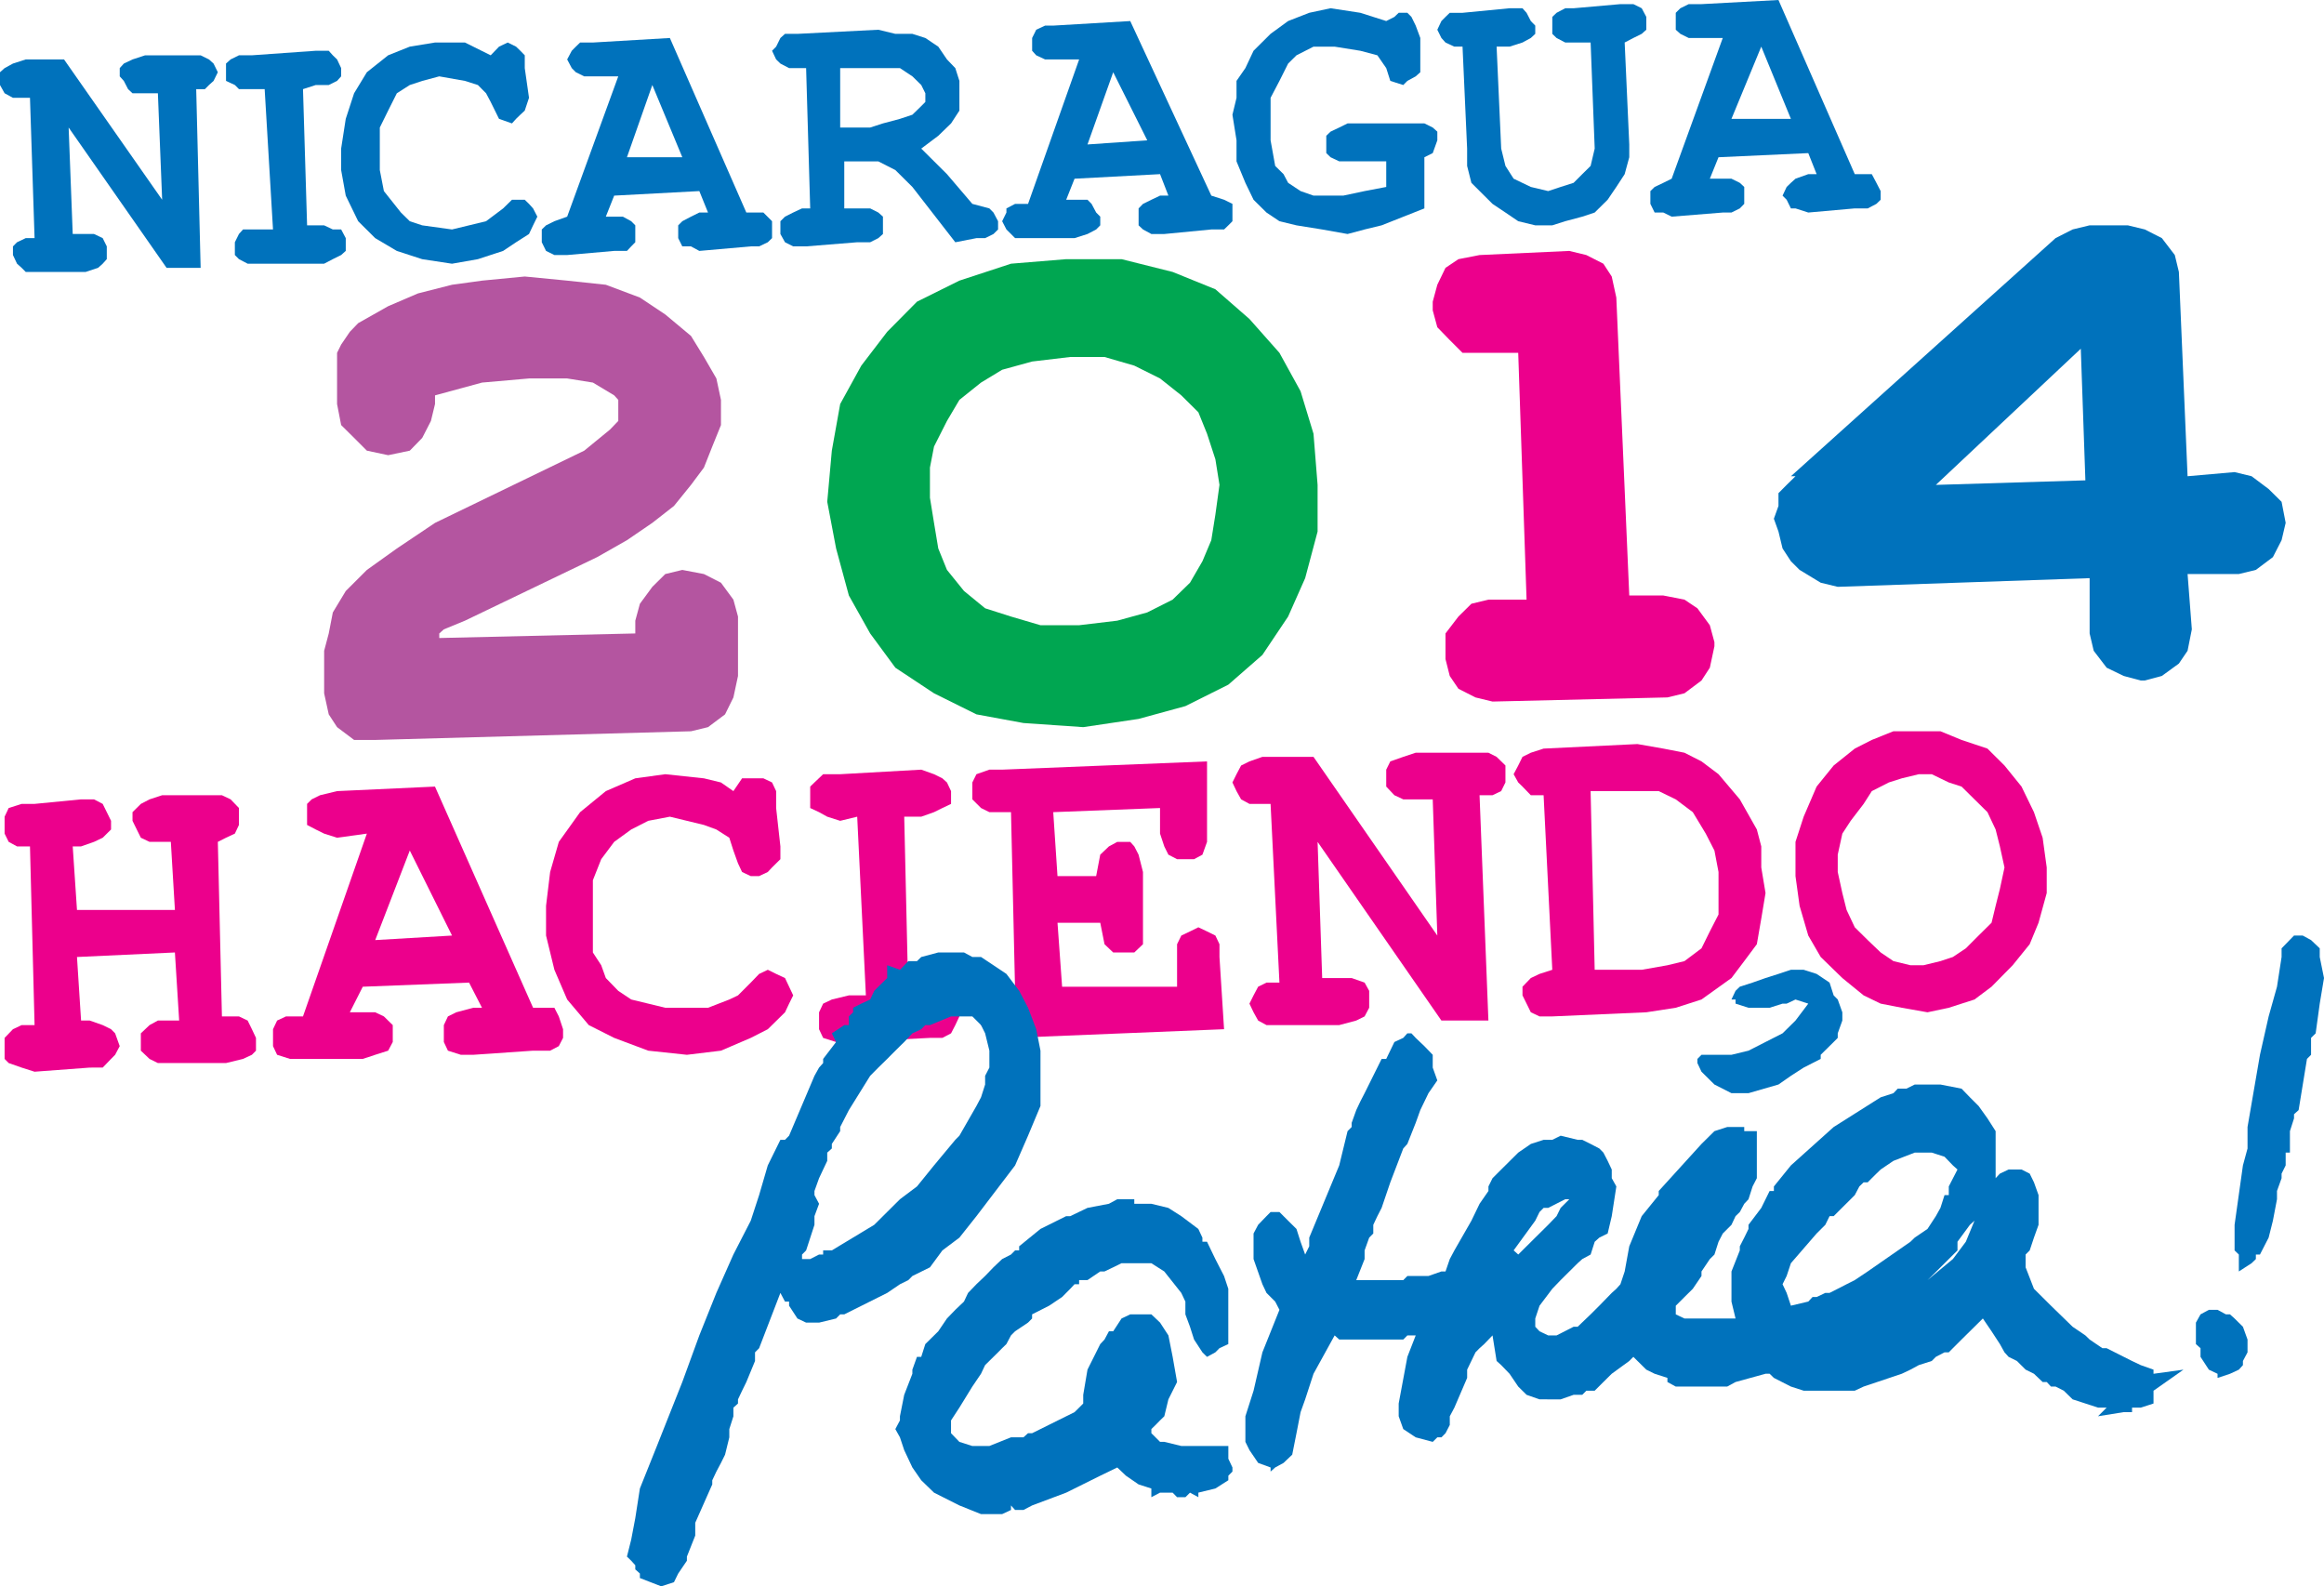 <svg xmlns="http://www.w3.org/2000/svg" width="400" height="273.017"><path d="M30.106 163.925l-16.856.78.704 10.937h1.495l2.227.784 1.436.707.704.71.79 2.204-.79 1.49-.704.71-1.436 1.492H15.45l-9.5.71-2.227-.71-2.228-.782-.703-.71v-3.62l1.436-1.495 1.495-.707H5.95l-.79-30.755H2.93l-1.435-.78-.703-1.42V140.557l.703-1.492 2.228-.71H5.95l8.004-.78h2.228l1.495.78.703 1.42.733 1.49v1.495l-1.436 1.42-1.495.71-2.228.78h-1.437l.733 10.94h16.856l-.703-11.72h-3.665l-1.495-.71-.703-1.42-.733-1.494v-1.49l1.436-1.42 1.495-.78 2.17-.712H38.198l1.494.71 1.437 1.49v2.912l-.705 1.494-1.524.71-1.406.71.703 30.042h2.932l1.494.71.733 1.49.703 1.495v2.2l-.703.71-1.525.71-2.93.71H27.174l-1.437-.71-1.495-1.42v-2.984l1.495-1.417 1.437-.784h3.664l-.734-11.717zM80.733 169.11l-18.293.71-2.227 4.402h4.367l1.495.71 1.525 1.494v2.911l-.792 1.49-2.228.71-2.14.71H49.923l-2.228-.71-.703-1.49V177.133l.703-1.49 1.524-.71h2.93l10.994-31.463-5.13.71-2.228-.71-1.436-.71-1.495-.783v-3.622l.79-.78 1.437-.71 2.932-.71 16.856-.78 16.885 38.067h3.665l.762 1.49.733 2.2v1.495l-.733 1.42-1.495.78h-2.932l-10.29.71h-2.14l-2.227-.71-.704-1.49v-2.911l.704-1.494 1.436-.71 2.932-.78h1.495l-2.227-4.332zm-2.932-8.097l-7.27-14.632-5.95 15.414 13.22-.78zM126.23 136.154l1.494-2.2h3.665l1.494.71.703 1.49v2.91l.733 6.607v2.202l-1.436 1.42-.733.784-1.494.707h-1.437l-1.496-.707-.703-1.494-.79-2.2-.704-2.202-2.228-1.42-2.14-.783-2.932-.71-2.93-.71-3.724.71-2.93 1.493-2.933 2.13-2.23 2.982-1.435 3.622V163.925l1.436 2.2.793 2.2 2.14 2.205 2.228 1.49 2.932.71 2.93.712h7.359l3.666-1.42 1.495-.71 2.2-2.202 1.436-1.494 1.495-.71 1.437.71 1.525.71.703 1.494.704 1.49-.705 1.42-.703 1.492-2.96 2.91-2.933 1.495-5.13 2.2-5.864.71-6.654-.71-5.863-2.2-4.37-2.2-3.722-4.406-2.198-5.114-1.437-5.893v-5.115l.704-5.822 1.495-5.185 3.664-5.114 4.427-3.622 5.07-2.2 5.16-.71 6.655.71 2.93.71 2.14 1.49zM182.015 158.81l.792 11.01h19.787v-7.315l.733-1.492 1.495-.71 1.437-.71 1.494.71 1.436.71.704 1.49v2.202l.79 12.428-36.672 1.494-2.227-.784-2.228-.71-.704-.707v-3.694l.704-.71 1.436-1.492h3.723l-.704-30.754h-3.724l-1.435-.71-1.495-1.49v-2.912l.704-1.42 2.227-.784h2.198l35.266-1.42V144.89l-.792 2.202-1.436.78h-2.931l-1.495-.78-.704-1.42-.733-2.202v-4.405l-18.38.71.732 11.008h6.655l.703-3.69 1.495-1.422 1.437-.78h2.228l.703.78.733 1.422.76 2.984v12.427l-1.494 1.422H191.6l-1.494-1.42-.733-3.695h-7.358zM226.78 144.89l.79 23.436h5.072l2.228.784.79 1.42v2.912l-.79 1.49-1.436.71-2.932.784h-12.516l-1.438-.784-.79-1.42-.705-1.49.704-1.42.79-1.492 1.438-.71h2.228l-1.525-30.755h-3.635l-1.436-.78-.792-1.42-.703-1.49.703-1.422.792-1.494 1.436-.71 2.228-.78h8.795l21.312 30.753-.79-23.438h-5.073l-1.524-.71-1.407-1.49v-2.915l.703-1.42 2.228-.78 2.14-.712H256.182l1.407.71 1.523 1.49v2.915l-.733 1.49-1.495.71h-2.228l1.525 38.78h-8.09l-21.313-30.752zM267.175 166.906l-1.495-30.042h-2.2l-1.435-1.49-.733-.71-.792-1.42.792-1.495.733-1.49 1.436-.712 2.2-.71 16.152-.78 4.456.78 3.635.71 2.932 1.49 2.93 2.205 3.665 4.332 2.932 5.185.762 2.91v3.623l.733 4.404-.733 4.402-.762 4.404-2.17 2.91-2.198 2.912-5.16 3.695-4.426 1.422-5.07.78-16.183.71h-2.2l-1.494-.71-.732-1.49-.703-1.42v-1.492l1.436-1.494 1.496-.71 2.2-.71zm7.3 0h8.09l4.427-.78 2.93-.71 2.933-2.202 1.436-2.91 1.496-2.915V150.076l-.704-3.696-1.495-2.91-2.228-3.694-2.932-2.2-2.93-1.422H273.77l.702 30.752zM352.276 149.293v4.404l-1.408 5.113-1.524 3.694-2.93 3.622-3.636 3.694-2.932 2.2-4.426 1.422-3.665.78-4.426-.78-3.636-.71-2.932-1.42-3.664-2.986-3.723-3.62-2.14-3.693-1.495-5.115-.704-5.115v-5.892l1.407-4.334 2.228-5.182 2.933-3.625 3.635-2.912 2.93-1.49 3.724-1.494H333.983l3.635 1.493 4.456 1.49 2.932 2.912 2.93 3.624 2.14 4.402 1.496 4.404.704 5.113zm-7.27 0l-.792-3.622-.733-2.91-1.406-2.984-2.228-2.2-2.228-2.202-2.198-.71-2.932-1.42h-2.228l-2.93.71-2.23.71-2.93 1.49-1.408 2.2-2.228 2.912-1.436 2.204-.792 3.622v2.984l.792 3.62.733 2.913 1.408 2.983 2.228 2.2 2.228 2.132 2.198 1.49 2.932.71h2.228l2.93-.71 2.14-.71 2.23-1.49 2.198-2.202 2.228-2.203.703-2.912.734-2.91.792-3.695zM155.632 140.556l.704 30.755H162.2l1.494.71.733 1.422.703 1.49-.703 1.494-.733 1.417-1.495.784h-2.14l-13.955.71h-2.2l-2.227-.71-.703-1.494v-2.91l.703-1.492 1.495-.71 2.932-.71h2.93l-1.494-30.754-2.93.71-2.228-.71-1.407-.78-1.525-.71v-3.692l.733-.71 1.495-1.42h2.932l13.954-.784 2.198.783 1.437.71.79.71.704 1.49v2.202l-1.495.71-1.438.71-2.198.78h-2.932z" fill="#ec008c"/><path d="M385.343 216.694v-.78l-.733-.71V210.8l1.436-10.228.792-2.912v-3.694l2.14-12.428 1.495-6.606 1.436-5.112.79-5.115v-1.49l2.14-2.202h1.496l1.436.78 1.495 1.42v1.492l.733 3.62-.733 4.406-.703 5.113-.792.784v2.91l-.703.71-1.438 8.808-.79.71v.71l-.705 2.2V198.37h-.733v2.202l-.703 1.42v.783l-.79 2.2v1.422l-.704 3.692-.733 2.913-1.495 2.91h-.704v.78l-.733.712-2.197 1.42v-2.13zm-3.665 20.455l2.14-.712 1.525-.71.703-.78v-.71l.792-1.49v-2.205l-.792-2.2-1.436-1.42-.792-.712h-.703l-1.437-.78h-1.495l-1.436.78-.792 1.422v3.694l.792.71v1.49l1.436 2.202 1.495.71v.71zm-15.45 5.894h.734v-.78h1.495l2.2-.71v-2.2l5.158-3.626-5.16.71v-.71l-2.198-.78-1.495-.71-4.368-2.2h-.733l-2.197-1.495-.733-.707-2.2-1.494-3.722-3.62-2.93-2.913-1.437-3.695v-2.2l.704-.71.733-2.202.79-2.204v-5.112l-.79-2.202-.733-1.494-1.407-.71h-2.228l-1.496.71-.733.783V194.677l-1.406-2.2-1.524-2.132-1.495-1.49-1.437-1.49-3.635-.71h-4.426l-1.437.71h-1.495l-.733.78-2.198.71-8.09 5.112-7.36 6.606-2.93 3.62v.784h-.734l-1.436 2.912-2.2 2.91v.71l-.73 1.495-.764 1.49v.71l-1.436 3.622v5.185l.703 2.912h-8.794l-1.495-.71v-1.49l1.495-1.492 1.436-1.42 1.495-2.204v-.78l1.436-2.132.792-.78.704-2.2.733-1.422 1.494-1.493.703-1.492.733-.71.763-1.42.732-.78.704-2.205.732-1.418v-8.098h-2.169v-.71H297.28l-2.198.71-2.227 2.204-7.358 8.096v.71l-2.932 3.622-2.14 5.185-.79 4.332-.734 2.2-.703.784-.79.71-2.14 2.2-1.496 1.49-2.227 2.132h-.704l-2.932 1.494h-1.437l-1.494-.71-.733-.784v-1.42l.733-2.2 2.2-2.913 1.435-1.494 2.933-2.91.79-.712 1.438-.78.704-2.2.792-.71 1.436-.712.704-2.984.79-5.115-.79-1.418V201.282l-.704-1.49-.733-1.42-.704-.712-1.495-.78-1.436-.71h-.79l-2.933-.71-1.435.71h-1.495l-2.2.71-2.168 1.49-2.932 2.912-1.495 1.493-.703 1.418v.783l-1.525 2.2-1.407 2.913-2.93 5.114-.793 1.49-.733 2.13h-.703l-2.227.782h-3.635l-.704.71H233.435l1.436-3.622v-1.49l.79-2.2.705-.712V210.8l.704-1.492.73-1.42 1.496-4.402 2.228-5.826.704-.78 1.436-3.624.792-2.2 1.407-2.913 1.524-2.2-.79-2.204v-2.202l-1.438-1.49-1.496-1.42-.733-.785h-.702l-.704.784-1.524.71-1.407 2.91h-.792l-2.93 5.896-.733 1.42-.703 1.492-.792 2.2v.71l-.704.71-1.436 5.897-5.16 12.43v1.49l-.703 1.422-.792-2.2-.704-2.205-1.436-1.42-1.495-1.492h-1.525l-.703.71-1.437 1.49-.79 1.494v4.402l1.523 4.332.705 1.494 1.495 1.49.733 1.42h.703-.703l-2.932 7.317-1.523 6.606-1.407 4.4v4.404l.703 1.422 1.495 2.2 2.14.782v.71l.792-.71 1.436-.78 1.495-1.422.734-3.693.704-3.623.79-2.2 1.437-4.406 3.636-6.602.792.707h11.023l.704-.707h1.436l-1.436 3.69-1.495 8.028v2.2l.79 2.203 2.14 1.42 2.933.78.79-.78h.705l.704-.71.733-1.42v-1.493l.792-1.49 2.197-5.115v-1.422l1.437-2.98.703-.71.792-.712 1.435-1.49.704 4.402.79.71 1.437 1.49 1.495 2.204 1.436 1.42 2.228.78H268.61l2.23-.78H272.332l.705-.71h1.436l1.495-1.493 1.436-1.422 3.02-2.2.703-.71 2.227 2.2 1.436.71 2.2.71v.71l1.435.784H297.28l1.437-.783 5.16-1.422h.703l.733.71 2.932 1.494 2.198.71h8.797l1.524-.71 6.567-2.204 1.494-.71 1.436-.78 2.228-.71.704-.71 1.495-.78h.733l.703-.71 1.495-1.495 2.228-2.2 1.437-1.42 1.495 2.202 1.436 2.2.792 1.422.703.78 1.435.71 1.496 1.49 1.437.71 1.495 1.422h.704l.732.782h.792l1.407.71 1.524 1.49 4.37 1.422h1.494l-1.495 1.49 4.426-.71h.703zm-53.557-30.752l1.496-1.493.733-1.492h.703l3.635-3.62.79-1.495.734-.707h.704l.703-.71.79-.784.734-.71 2.198-1.49 3.665-1.42h2.93l2.2.71 1.436 1.49.792.71-1.495 2.91v1.494h-.733l-.704 2.202-.79 1.42-1.438 2.2-2.198 1.495-.733.71-7.358 5.112-2.228 1.49-1.407.71-1.524.784-1.407.71h-.734l-1.495.71h-.702l-.733.78-2.99.71-.733-2.2-.704-1.494.704-1.42.733-2.2 4.426-5.114zm24.245 1.42l2.14-2.913.79-.71-1.494 3.623-2.227 2.98-4.368 3.623.733-.71 2.932-2.912 1.495-1.49v-1.49zm-76.395 1.492l3.723-5.115.733-1.492.704-.71h.79l2.933-1.49h.703l-1.495 1.49-.702 1.42-1.437 1.49-2.227 2.205-2.93 2.91-.793-.71zM113.8 273.017l2.2-.71.73-1.492 1.496-2.202v-.71l1.437-3.622v-2.2l2.93-6.606v-.71l.705-1.492.79-1.49.705-1.422.733-2.983v-1.42l.703-2.203v-1.49l.79-.71v-.71l.704-1.49.733-1.495 1.495-3.622v-1.49l.704-.71 3.664-9.518.792 1.49h.703v.71l1.437 2.202 1.495.71H140.975l2.93-.71.705-.71h.703l7.388-3.692 2.2-1.494 1.436-.71.703-.71 3.02-1.49 2.14-2.912 2.93-2.2 2.932-3.696 6.654-8.736 2.228-5.113 2.14-5.116v-9.517l-.733-3.694-1.406-3.69-1.524-2.913-2.2-2.914-2.227-1.49-2.14-1.42h-1.495l-1.436-.78H161.494l-2.93.78-.733.71h-1.494l-1.437 1.49-2.2-.78v2.2l-1.524 1.494-.703.71-.704 1.49-1.525.71-1.407.712v.78l-.733.71v1.494h-.792l-2.14 1.417.733 1.494-2.228 2.91v.71l-.703.782-.792 1.42-4.368 10.3-.703.71h-.792l-.733 1.49-1.436 2.912-1.494 5.115-1.437 4.402-1.496 2.913-1.495 2.91-2.932 6.607-2.932 7.316-2.93 8.023-2.933 7.386-1.436 3.623-2.93 7.314-.793 5.114-.703 3.693-.732 2.913.733.71.704.782v.71l.792.71v.78l3.664 1.422zm24.243-56.323v-.78l.704-.71 1.436-4.405v-1.492l.792-2.13-.792-1.49v-.712l.792-2.2.703-1.494.704-1.49v-1.42l.79-.712v-.78l1.438-2.204v-.71l1.495-2.91 3.664-5.897.703-.71.703-.71 1.525-1.492.704-.71 1.495-1.49.732-.71 1.407-1.495 1.524-.71.703-.707h.792l3.634-1.494H167.357l1.496 1.494.704 1.417.732 2.984v2.912l-.733 1.42V186.652l-.704 2.2-.79 1.49-2.933 5.116-.703.71-3.665 4.402-2.93 3.62-2.933 2.205-4.427 4.402-7.3 4.404h-1.495v.71h-.703l-1.525.78h-1.407zm68.216 40.2v.782l-1.438-.782-.79.782h-1.438l-.762-.782h-2.17l-1.495.782v-1.492l-2.2-.71-2.168-1.492-1.495-1.42-2.932 1.42-5.863 2.912-5.863 2.202-1.495.78h-1.436l-.704-.78v.78l-1.524.712h-3.635l-3.723-1.492-4.368-2.202-2.198-2.13-1.525-2.202-1.408-2.983-.733-2.203-.792-1.42.79-1.492v-.71l.734-3.692 1.407-3.625v-.71l.79-2.2h.734l.703-2.202 2.228-2.2 1.495-2.204 1.437-1.49 1.495-1.422.703-1.49 1.437-1.494 1.495-1.42 1.436-1.49 1.495-1.422 1.524-.78.704-.71h.704v-.71l3.664-2.985 4.426-2.202h.704l2.96-1.42 3.694-.71 1.437-.78h2.931v.78h2.931l2.93.71 2.23 1.42 2.93 2.2.704 1.495v.71h.792l1.436 2.98 1.495 2.913.733 2.203v9.516l-1.524.71-.704.71-1.436.78-.792-.78-1.436-2.203-.704-2.2-.79-2.132v-2.2l-.705-1.49-2.93-3.695-2.23-1.42h-5.128l-1.437.71-1.494.71h-.733l-2.198 1.49h-1.437v.71h-.79l-.734.784-1.407 1.42-2.228 1.49-2.933 1.49v.712l-.703.71-2.228 1.493-.704.71-.79 1.49-.734.712-.703.71-2.228 2.2-.704 1.49-1.495 2.205-2.228 3.622-1.436 2.2v2.203l1.436 1.49 2.228.712h2.93l3.724-1.493H176.152l.792-.71h.703l7.3-3.623.79-.78.705-.71v-1.49l.733-4.336 2.198-4.402.733-.783.762-1.418h.733l1.438-2.203 1.495-.71h3.636l1.495 1.42 1.436 2.204.732 3.69.762 4.333-1.495 2.983-.704 2.91-.733.712-.762.78-.732.712v.71l1.495 1.49h.733l2.93.712H211.42v2.2l.704 1.492v.71l-.704.71v.782l-2.228 1.42-2.93.71z" fill="#0072bc" fill-rule="evenodd"/><path d="M298.014 172.02h.703v.71l2.228.712h3.635l2.228-.71h.704l1.524-.71 2.2.71-2.2 2.91-2.228 2.2-5.863 2.985-2.93.71h-5.16l-.704.71v.71l.705 1.492 2.227 2.203 2.932 1.49h2.93l5.16-1.49 2.14-1.494 2.2-1.42 2.93-1.492v-.71l2.23-2.2.702-.71v-.785l.792-2.2v-1.42l-.792-2.202-.703-.71-.704-2.2-2.23-1.494-2.227-.71h-2.198l-2.14.71-2.228.71-2.228.784-2.2.71-.733.71-.703 1.49z" fill="#0072bc" fill-rule="evenodd"/><path d="M66.808 78.34l-3.664-.78-2.2-2.202-2.227-2.204-.703-3.62v-8.807l.703-1.422 1.496-2.2 1.436-1.49 5.158-2.915 5.13-2.2 5.863-1.492 5.16-.71 7.36-.71 7.298.71 6.655.71 5.863 2.2 4.367 2.912 4.427 3.695 2.228 3.62 2.14 3.696.79 3.692v4.332l-1.494 3.695-1.436 3.62-2.228 2.984-2.93 3.622-3.724 2.91-4.368 2.985-5.13 2.913-22.75 10.937-3.634 1.494-.79.707v.784l33.74-.783v-2.2l.792-2.91 2.14-2.912 2.227-2.204 2.932-.71 3.723.71 2.93 1.493 2.14 2.912.793 2.91v10.227l-.79 3.694-1.437 2.913-2.932 2.2-2.93.71-54.35 1.494h-3.635l-2.93-2.203-1.437-2.2-.792-3.623v-7.315l.792-2.984.703-3.62 2.23-3.692 3.634-3.625 5.16-3.69 6.566-4.406 25.68-12.428 4.426-3.623 1.437-1.493v-3.622l-.704-.78-3.665-2.2-4.427-.71h-6.566l-8.09.71-8.092 2.2v1.49l-.704 2.912-1.495 2.914-2.14 2.2-3.722.78z" fill="#b455a0"/><path d="M142.382 86.366l.79-8.807 1.438-8.027 3.635-6.606 4.456-5.823 5.13-5.184 7.3-3.622 8.882-2.914 9.498-.78h9.528l8.794 2.2 7.358 2.984 5.863 5.116 5.16 5.822 3.635 6.606 2.227 7.316.704 8.806v8.027l-2.14 8.024-2.932 6.606-4.427 6.605-5.862 5.116-7.387 3.692-8.06 2.204-9.528 1.418-10.29-.71-8.09-1.49-7.3-3.623-6.654-4.404-4.34-5.895-3.663-6.532-2.2-8.096-1.523-8.026zm67.512-2.912l-.704-4.404-1.436-4.402-1.495-3.695-2.933-2.91-3.664-2.912-4.427-2.203-5.13-1.49h-5.892l-6.567.78-5.16 1.42-3.634 2.204-3.723 2.982-2.14 3.622-2.228 4.405-.703 3.62v5.185l.702 4.332.733 4.405 1.495 3.69 2.932 3.626 3.635 2.98 4.455 1.422 5.072 1.493h6.654l6.567-.783 5.16-1.42 4.367-2.2 2.99-2.913 2.14-3.694 1.525-3.622.703-4.403.704-5.113z" fill="#00a651"/><path d="M295.082 111.225l-.79 3.69-1.437 2.205-2.932 2.2-2.93.71-30.108.712-2.93-.71-2.933-1.49-1.495-2.205-.733-2.91v-4.406l2.228-2.91 2.228-2.2 2.932-.71h6.566l-1.436-42.474h-9.585l-2.2-2.2-2.14-2.205-.79-2.91v-1.49l.79-2.912 1.407-2.914 2.228-1.49 3.635-.71 15.45-.71 2.93.71 2.932 1.49 1.436 2.204.79 3.62 2.23 51.28h5.862l3.635.71 2.228 1.49 2.14 2.915.792 2.912v.71z" fill="#ec008c"/><path d="M359.663 99.504l-43.357 1.494-2.93-.71-3.636-2.205-1.495-1.49-1.437-2.2-.703-2.912-.792-2.203.792-2.2v-2.202l1.407-1.42 1.524-1.49h-.79L353.8 40.98l2.93-1.49 2.933-.71h6.566l2.93.71 2.932 1.49 2.228 2.91.704 2.912 1.495 35.16 8.09-.71 2.93.71 2.933 2.2 2.228 2.202.704 3.62-.703 2.985-1.494 2.913-2.932 2.2-2.93.71h-8.825l.732 9.52-.733 3.692-1.496 2.2-2.932 2.132-2.93.783h-.705l-2.93-.783-2.933-1.42-2.228-2.912-.703-2.984v-9.516zm-26.47-16.05l25.737-.783-.79-22.654-24.948 23.438zM11.814 21.948l.703 18.324h3.665l1.495.71.703 1.42v2.2l-.703.782-.792.71-2.14.71H4.427l-.704-.71-.792-.71-.702-1.49v-1.49l.703-.712 1.497-.71H5.95l-.79-24.15H2.226l-1.435-.78L0 14.633v-2.2l.792-.71 1.436-.784 2.2-.71h6.594l16.886 24.148-.733-18.323h-4.368l-.762-.71-.733-1.42-.704-.782v-1.42l.704-.782 1.495-.71 2.17-.71H34.532l1.436.71.79.71.734 1.493-.733 1.492-.79.71-.704.71H33.77l.763 30.752H28.67L11.814 21.948zm40.337-6.606l.705 23.44h2.93l1.496.71h1.437l.792 1.49v2.2l-.793.71-1.436.71-1.494.782H42.624l-1.495-.78-.705-.71V41.69l.704-1.42.702-.78h5.16l-1.437-24.15H41.13l-.705-.71-1.524-.71v-2.984l.792-.71 1.437-.71h2.227l10.993-.78h2.228l.703.78.734.71.703 1.493v1.42l-.703.782-1.436.71H54.35l-2.2.71zm32.306-5.825l1.436-1.49 1.495-.71 1.437.71.733.71.762.78v2.204l.732 5.113-.733 2.2-.763.71-.733.712-.704.783-2.228-.783-1.436-2.912-.792-1.49-1.407-1.42-2.228-.71-4.427-.782-2.932.782-2.14.71-2.227 1.42-1.495 2.982-1.436 2.914v7.316l.703 3.622 2.932 3.69 1.524 1.495 2.14.71 5.13.71 2.933-.71 2.93-.71 2.933-2.203 1.524-1.49h2.199l.732.71.703.78.733 1.42-.733 1.494-.703 1.492-2.228 1.42-2.228 1.49-4.34 1.42-4.455.782-5.13-.78-4.367-1.42-3.723-2.202-2.93-2.91-2.14-4.406-.793-4.402V25.57l.792-5.115 1.435-4.402 2.2-3.622 3.663-2.913 3.723-1.49 4.34-.71h5.16l4.426 2.2zm35.91 23.37l-14.657.78-1.437 3.62H107.203l1.437.784.704.71v2.912l-.703.71-.732.78h-2.2l-8.09.71H95.42l-1.437-.71-.733-1.49v-2.2l.733-.71 1.437-.71 2.198-.785 8.795-24.146h-5.863l-1.437-.71-.703-.71-.792-1.493.792-1.49.703-.71.733-.71h2.2l13.25-.78 13.16 30.04h2.933l1.494 1.494v2.912l-.733.71-1.494.71h-1.437l-8.854.78-1.436-.78h-1.495l-.704-1.42v-2.2l.705-.71 1.495-.785 1.436-.71h1.495l-1.494-3.69zm-2.93-5.827l-5.16-12.428-4.368 12.428h9.527zm27.877.71v8.097h4.458l1.406.71.792.71V40.273l-.792.71-1.407.71h-2.23l-8.793.71h-2.228l-1.408-.71-.792-1.42v-2.2l.792-.785 1.407-.71 1.523-.71h1.407l-.703-24.146H135.815l-1.495-.782-.733-.71-.703-1.49.703-.712.733-1.49.792-.71h2.14l13.924-.71 2.932.71h2.93l2.23.71 2.227 1.49 1.495 2.2 1.437 1.495.703 2.202v5.112l-1.436 2.204-2.2 2.13-2.93 2.202 4.426 4.4 4.368 5.117 2.93.78.705.71.792 1.494v1.42l-.792.782-1.436.71h-1.495l-3.635.71-7.388-9.517-2.932-2.91-2.932-1.494h-5.863zm-.703-5.822h5.16l2.198-.71 2.93-.783 2.14-.71 1.526-1.49.703-.712v-1.49l-.703-1.42-1.525-1.492-2.14-1.42h-10.29V21.95zm55.053 8.023l-14.716.785-1.437 3.62h3.665l.703.712.792 1.49.703.71v1.494l-.703.71-1.495.782-2.228.71h-10.231l-.704-.71-.79-.78-.734-1.42.733-1.495v-.71l1.496-.78h2.228l8.794-24.86H179.875l-1.524-.71-.703-.78v-2.2l.704-1.422 1.525-.71h1.408l13.25-.783 13.954 30.044 2.198.71 1.437.71V38.072l-.704.71-.733.71h-2.198l-8.09.782h-2.23l-1.436-.78-.76-.71v-2.915l.76-.78 1.438-.71 1.495-.71h1.436l-1.437-3.696zm-2.2-5.82l-5.862-11.72-4.425 12.43 10.29-.71zm47.696 2.91v8.807l-7.36 2.914-2.93.71-2.932.782-4.367-.78-4.426-.71-2.93-.71-2.23-1.495-2.227-2.2-1.407-2.912-1.525-3.694v-3.62l-.703-4.406.703-2.91V13.92l1.525-2.2 1.407-2.985 2.93-2.912 3.02-2.203 3.636-1.418 3.664-.783 5.13.784 4.456 1.418 1.407-.71.733-.708h1.495l.703.707.734 1.495.792 2.13V12.432l-.792.71-1.436.782-.704.71-2.228-.71-.703-2.2-1.524-2.205-2.933-.78-4.426-.71h-3.635l-2.93 1.49-1.437 1.42-1.495 2.985-1.525 2.91v7.317l.792 4.404 1.436 1.417.792 1.495 2.14 1.42 2.227.78h5.13l3.665-.78 3.723-.71V27.77h-8.09l-1.496-.71-.733-.71v-2.98l.733-.712 1.495-.71 1.436-.71h13.223l1.436.71.79.71v1.49l-.79 2.202-1.437.71zm34.474-19.744l.79 17.543v2.2l-.79 2.91-1.437 2.205-1.495 2.2-2.228 2.202-2.14.71-2.93.784-2.23.71h-2.93l-2.932-.71-2.2-1.493-2.227-1.49-3.635-3.622-.733-2.91V25.57l-.79-17.544h-1.408l-1.526-.71-.703-.78-.703-1.42.704-1.494.704-.71.733-.708h2.2l8.09-.783h2.228l.703.784.733 1.418.763.783v1.42l-.762.71-1.435.78-2.228.71h-2.228l.79 17.545.733 2.984 1.407 2.2 2.96 1.42 2.99.712 2.14-.71 2.23-.71 1.494-1.495 1.437-1.416.704-2.984-.703-18.254h-4.367l-1.495-.78-.733-.71V2.91l.733-.706 1.495-.783h1.436l8.06-.71h2.23l1.435.71.792 1.49v2.205l-.792.71-1.436.71-1.496.78zm31.6 19.034l-15.448.71-1.495 3.695h3.724l1.436.71.763.71v2.912l-.763.78-1.436.71h-1.495l-8.796.71-1.436-.71h-1.495l-.733-1.49v-2.2l.733-.712 1.495-.71 1.436-.71 8.795-24.22h-5.865l-1.435-.71-.792-.71V2.204l.792-.783 1.436-.71h2.2l13.25-.71 13.132 29.97h2.93l.793 1.495.734 1.42v1.49l-.733.712-1.494.78h-2.228l-8.003.71-2.2-.71h-.79l-.733-1.49-.704-.71.704-1.492.733-.71.79-.71 2.2-.784h1.436l-1.435-3.62zm-2.99-5.895l-5.1-12.43-5.13 12.43h10.23z" fill="#0072bc"/></svg>